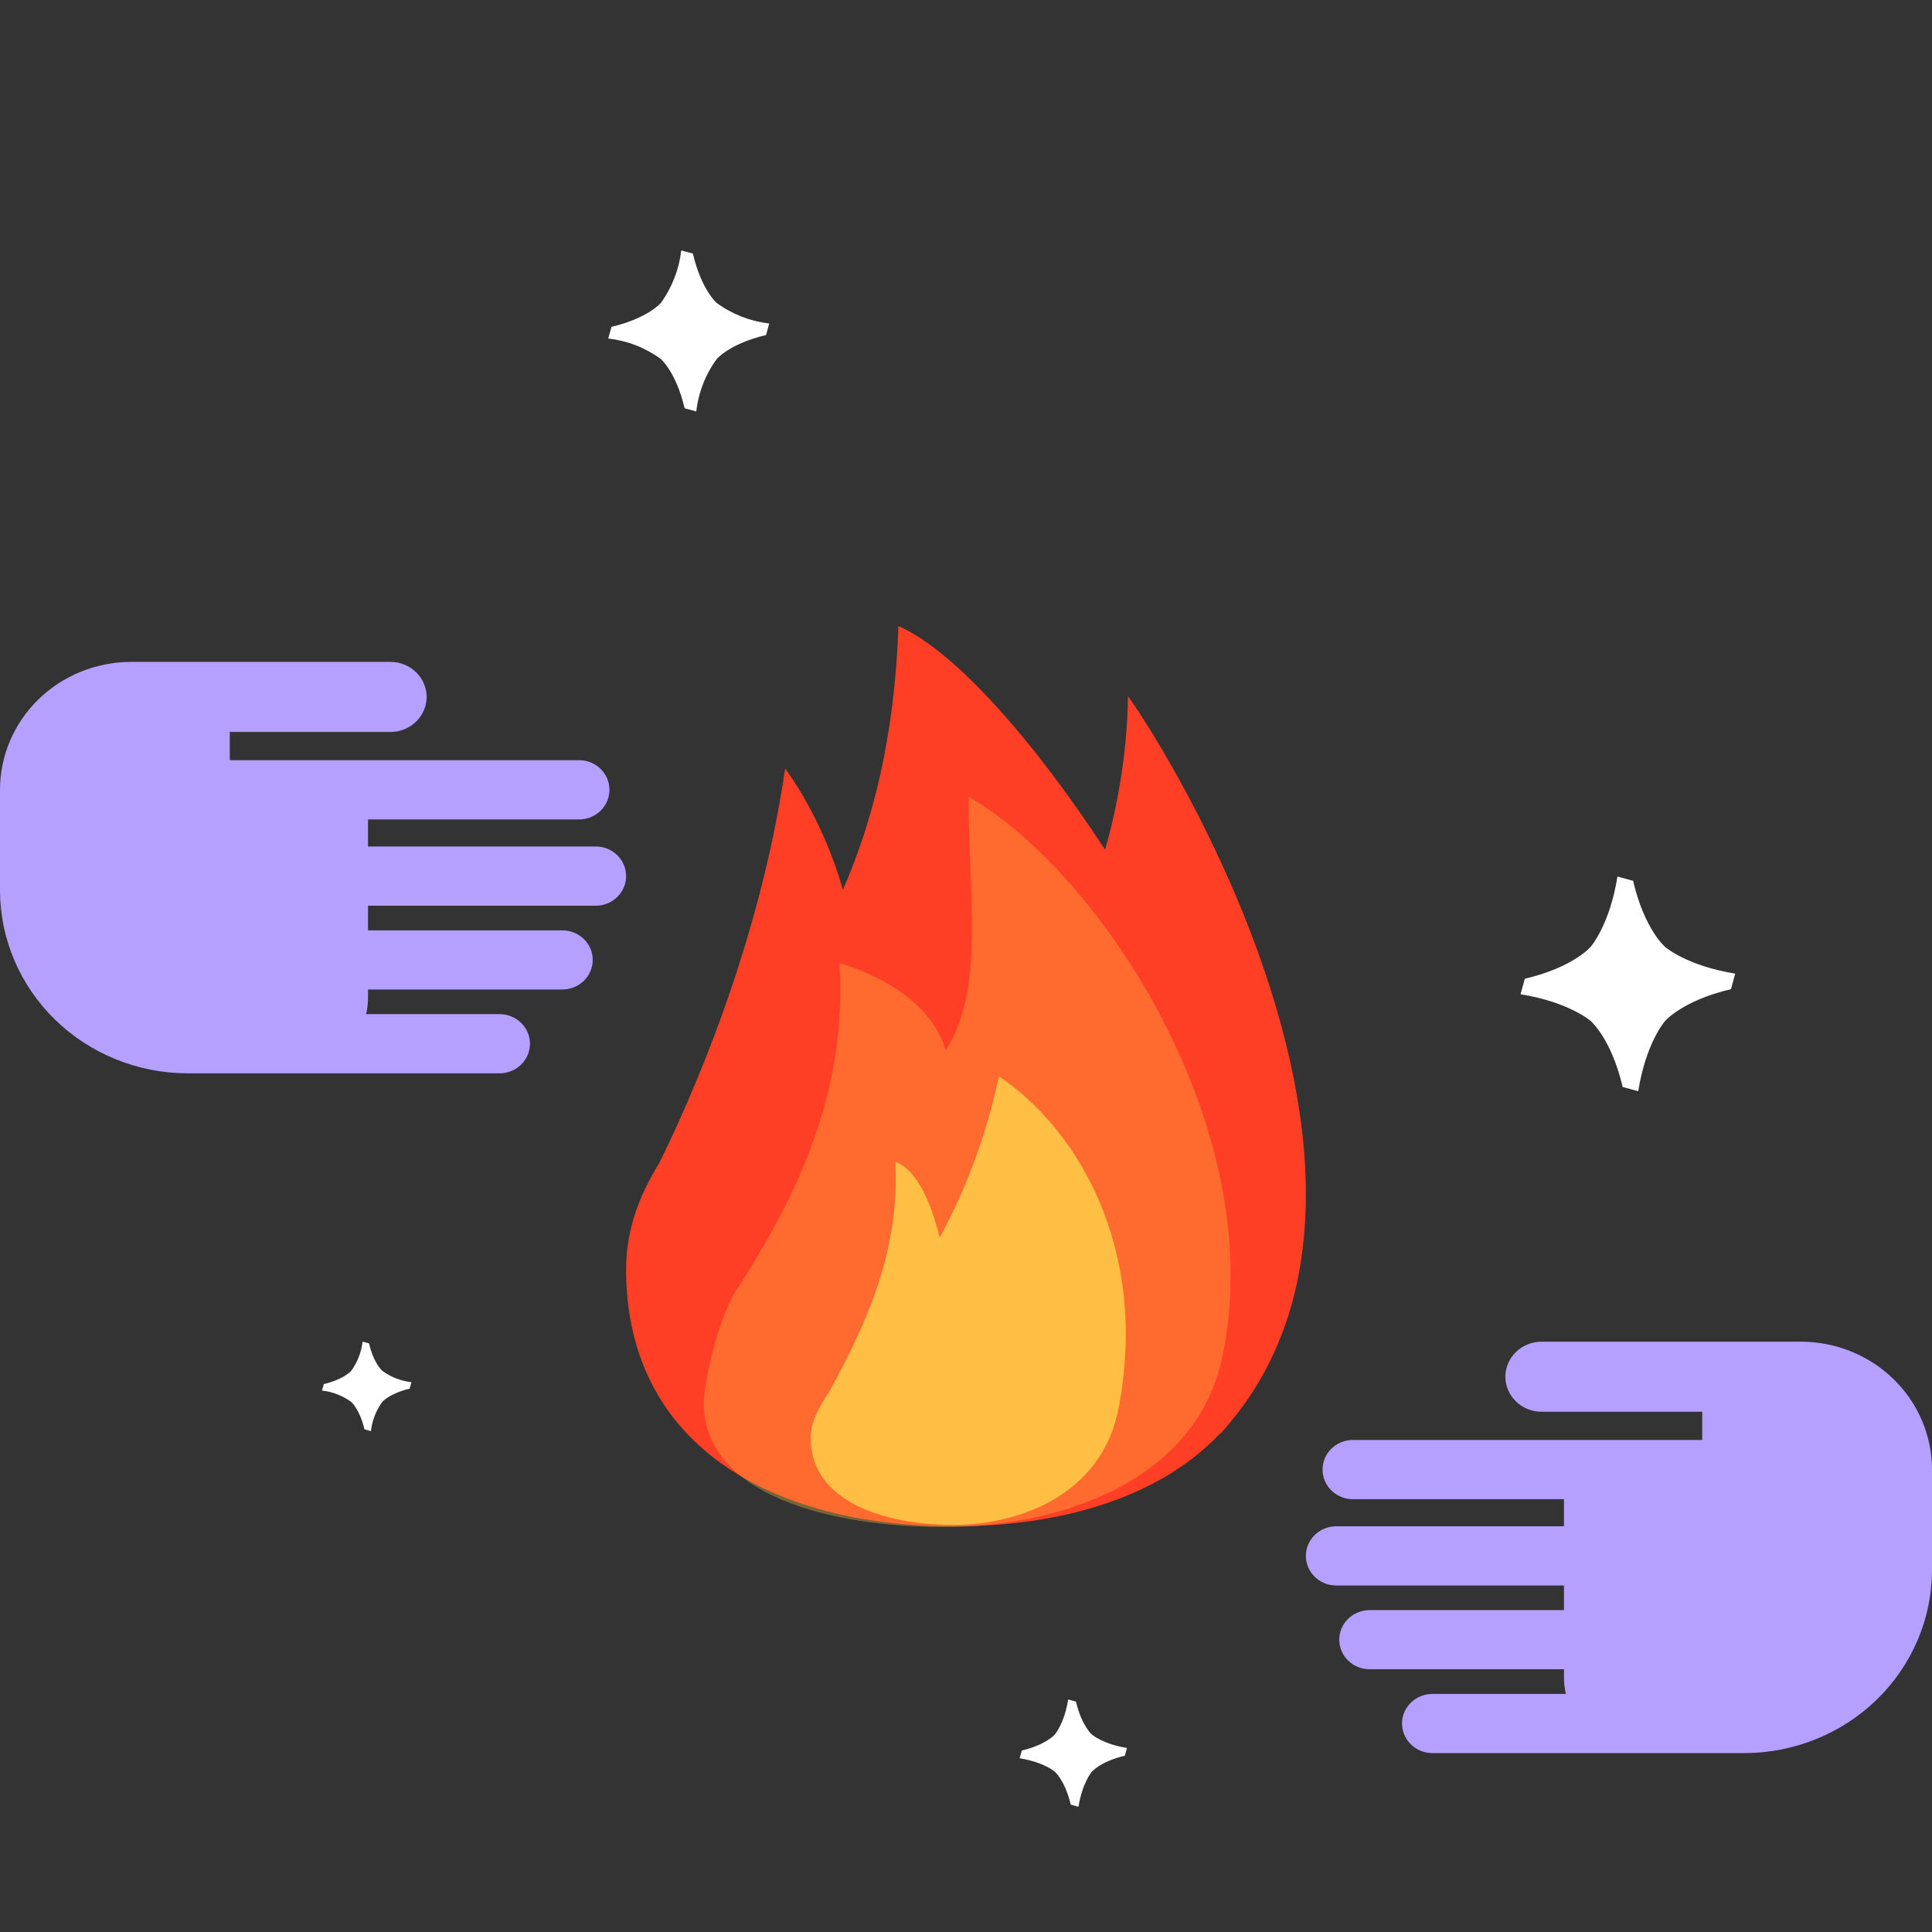 <svg width="108" height="108" viewBox="0 0 108 108" fill="none" xmlns="http://www.w3.org/2000/svg">
<rect x="0" y="0" width="108" height="108" fill="#333333" stroke="none"/>
<path d="M68.276 80.081C68.549 79.787 68.821 79.452 69.073 79.137C79.808 65.487 65.382 42.108 63.055 38.921C63.013 42.465 62.321 45.61 61.776 47.497C57.792 41.416 53.389 36.384 50.223 35C50.013 41.164 48.797 45.903 47.119 49.74C45.945 45.61 43.89 42.968 43.89 42.968C42.423 53.032 38.46 61.776 36.845 65.026C35.713 66.871 35 68.758 35 70.96C35 80.815 43.198 85.323 53.305 85.323C59.428 85.323 64.837 83.666 68.15 80.186C68.192 80.165 68.234 80.123 68.276 80.081Z" fill="#FF3F25"/>
<path opacity="0.35" d="M54.143 44.539C54.143 50.305 55.066 55.275 52.864 58.713C52.046 55.925 48.985 54.457 46.93 53.828C47.392 61.397 44.288 67.184 41.332 71.881C40.262 73.202 39.34 77.249 39.34 78.423C39.34 83.602 46.49 85.363 52.738 85.363C58.987 85.363 66.787 82.973 68.317 75.907C71.043 63.263 61.545 48.775 54.143 44.539Z" fill="#FFBE44"/>
<path d="M55.842 60.164C55.045 63.854 53.829 66.79 52.529 69.18C52.047 67.23 51.271 65.406 50.055 64.945C50.328 70.25 48.126 74.527 46.344 77.819C45.715 78.742 45.316 79.559 45.316 80.377C45.316 84.004 49.573 85.242 53.284 85.242C56.995 85.242 61.65 83.564 62.552 78.616C64.188 69.788 60.267 63.142 55.842 60.164Z" fill="#FFBE44"/>
<path d="M23.851 38.952C23.85 39.472 23.637 39.972 23.259 40.34C22.881 40.709 22.369 40.916 21.834 40.917L12.844 40.917C12.844 41.012 12.844 41.107 12.844 41.206L12.844 42.496L32.448 42.496C32.885 42.516 33.297 42.699 33.599 43.007C33.901 43.315 34.069 43.724 34.069 44.15C34.069 44.576 33.901 44.986 33.599 45.294C33.297 45.602 32.885 45.785 32.448 45.805L20.572 45.805L20.572 47.32L33.379 47.32C33.816 47.34 34.228 47.523 34.53 47.831C34.831 48.139 35 48.549 35 48.975C35 49.401 34.831 49.81 34.53 50.118C34.228 50.427 33.816 50.609 33.379 50.629L20.572 50.629L20.572 52.008L31.438 52.008C31.888 52.008 32.319 52.182 32.637 52.492C32.955 52.801 33.134 53.222 33.134 53.66C33.134 54.099 32.955 54.519 32.637 54.829C32.319 55.139 31.888 55.313 31.438 55.313L20.572 55.313L20.572 55.78C20.572 56.087 20.536 56.392 20.467 56.691L27.931 56.691C28.38 56.693 28.811 56.868 29.128 57.177C29.446 57.487 29.625 57.906 29.627 58.344C29.626 58.782 29.447 59.202 29.13 59.513C28.812 59.823 28.381 59.998 27.931 60L10.463 60C7.691 59.988 5.037 58.91 3.078 57C1.119 55.09 0.012 52.504 4.45736e-07 49.803L5.80071e-07 46.73L5.86987e-07 46.571L6.93656e-07 44.131C0.006 42.241 0.778 40.431 2.149 39.095C3.52 37.759 5.378 37.006 7.317 37L21.834 37C22.366 37.002 22.876 37.208 23.253 37.573C23.631 37.938 23.845 38.433 23.851 38.952Z" fill="#B59FFF"/>
<path d="M84.149 76.951C84.15 77.472 84.363 77.972 84.741 78.34C85.119 78.709 85.631 78.916 86.166 78.917L95.156 78.917C95.156 79.012 95.156 79.107 95.156 79.206L95.156 80.496L75.552 80.496C75.115 80.516 74.703 80.698 74.401 81.007C74.099 81.315 73.931 81.724 73.931 82.15C73.931 82.576 74.099 82.986 74.401 83.294C74.703 83.602 75.115 83.785 75.552 83.805L87.428 83.805L87.428 85.32L74.621 85.32C74.184 85.34 73.772 85.523 73.47 85.831C73.168 86.139 73 86.549 73 86.975C73 87.401 73.168 87.81 73.47 88.118C73.772 88.427 74.184 88.609 74.621 88.629L87.428 88.629L87.428 90.007L76.562 90.007C76.112 90.007 75.681 90.182 75.363 90.492C75.045 90.802 74.866 91.222 74.866 91.66C74.866 92.099 75.045 92.519 75.363 92.829C75.681 93.139 76.112 93.313 76.562 93.313L87.428 93.313L87.428 93.78C87.428 94.087 87.464 94.392 87.533 94.691L80.069 94.691C79.62 94.693 79.189 94.868 78.872 95.177C78.554 95.487 78.375 95.906 78.373 96.344C78.374 96.782 78.553 97.202 78.871 97.513C79.188 97.823 79.619 97.998 80.069 98L97.537 98C100.309 97.988 102.963 96.91 104.922 95C106.881 93.09 107.988 90.504 108 87.803L108 84.73L108 84.571L108 82.131C107.994 80.241 107.222 78.431 105.851 77.095C104.48 75.759 102.622 75.006 100.683 75L86.166 75C85.634 75.002 85.124 75.207 84.747 75.573C84.37 75.938 84.155 76.433 84.149 76.951Z" fill="#B59FFF"/>
<path d="M34.183 18.271C36.213 17.791 36.939 16.939 36.939 16.939C37.566 16.074 37.96 15.062 38.083 14L38.734 14.177C39.209 16.213 40.067 16.939 40.067 16.939C40.929 17.567 41.94 17.961 43 18.083L42.823 18.729C40.787 19.209 40.067 20.067 40.067 20.067C39.436 20.928 39.041 21.939 38.923 23L38.271 22.823C37.791 20.787 36.939 20.067 36.939 20.067C36.075 19.436 35.062 19.042 34 18.923L34.183 18.271Z" fill="white"/>
<path d="M57.122 97.854C58.481 97.533 58.962 96.962 58.962 96.962C58.962 96.962 59.492 96.368 59.712 95L60.146 95.122C60.467 96.481 61.038 96.962 61.038 96.962C61.038 96.962 61.632 97.492 63 97.712L62.878 98.146C61.519 98.467 61.038 99.038 61.038 99.038C61.038 99.038 60.508 99.632 60.288 101L59.854 100.878C59.533 99.519 58.962 99.038 58.962 99.038C58.962 99.038 58.368 98.508 57 98.288L57.122 97.854Z" fill="white"/>
<path d="M18.102 77.37C19.229 77.106 19.633 76.63 19.633 76.63C19.982 76.15 20.201 75.589 20.268 75L20.63 75.099C20.894 76.229 21.37 76.63 21.37 76.63C21.849 76.98 22.411 77.199 23 77.265L22.901 77.627C21.771 77.894 21.37 78.367 21.37 78.367C21.02 78.847 20.801 79.41 20.735 80L20.373 79.898C20.106 78.771 19.633 78.367 19.633 78.367C19.152 78.019 18.59 77.8 18 77.732L18.102 77.37Z" fill="white"/>
<path d="M85.238 54.712C87.955 54.075 88.919 52.927 88.919 52.927C88.919 52.927 89.977 51.737 90.417 49L91.291 49.238C91.928 51.963 93.075 52.927 93.075 52.927C93.075 52.927 94.265 53.986 97 54.426L96.762 55.294C94.039 55.937 93.075 57.079 93.075 57.079C93.075 57.079 92.017 58.269 91.577 61L90.709 60.762C90.066 58.043 88.925 57.079 88.925 57.079C88.925 57.079 87.735 56.02 85 55.58L85.238 54.712Z" fill="white"/>
</svg>
